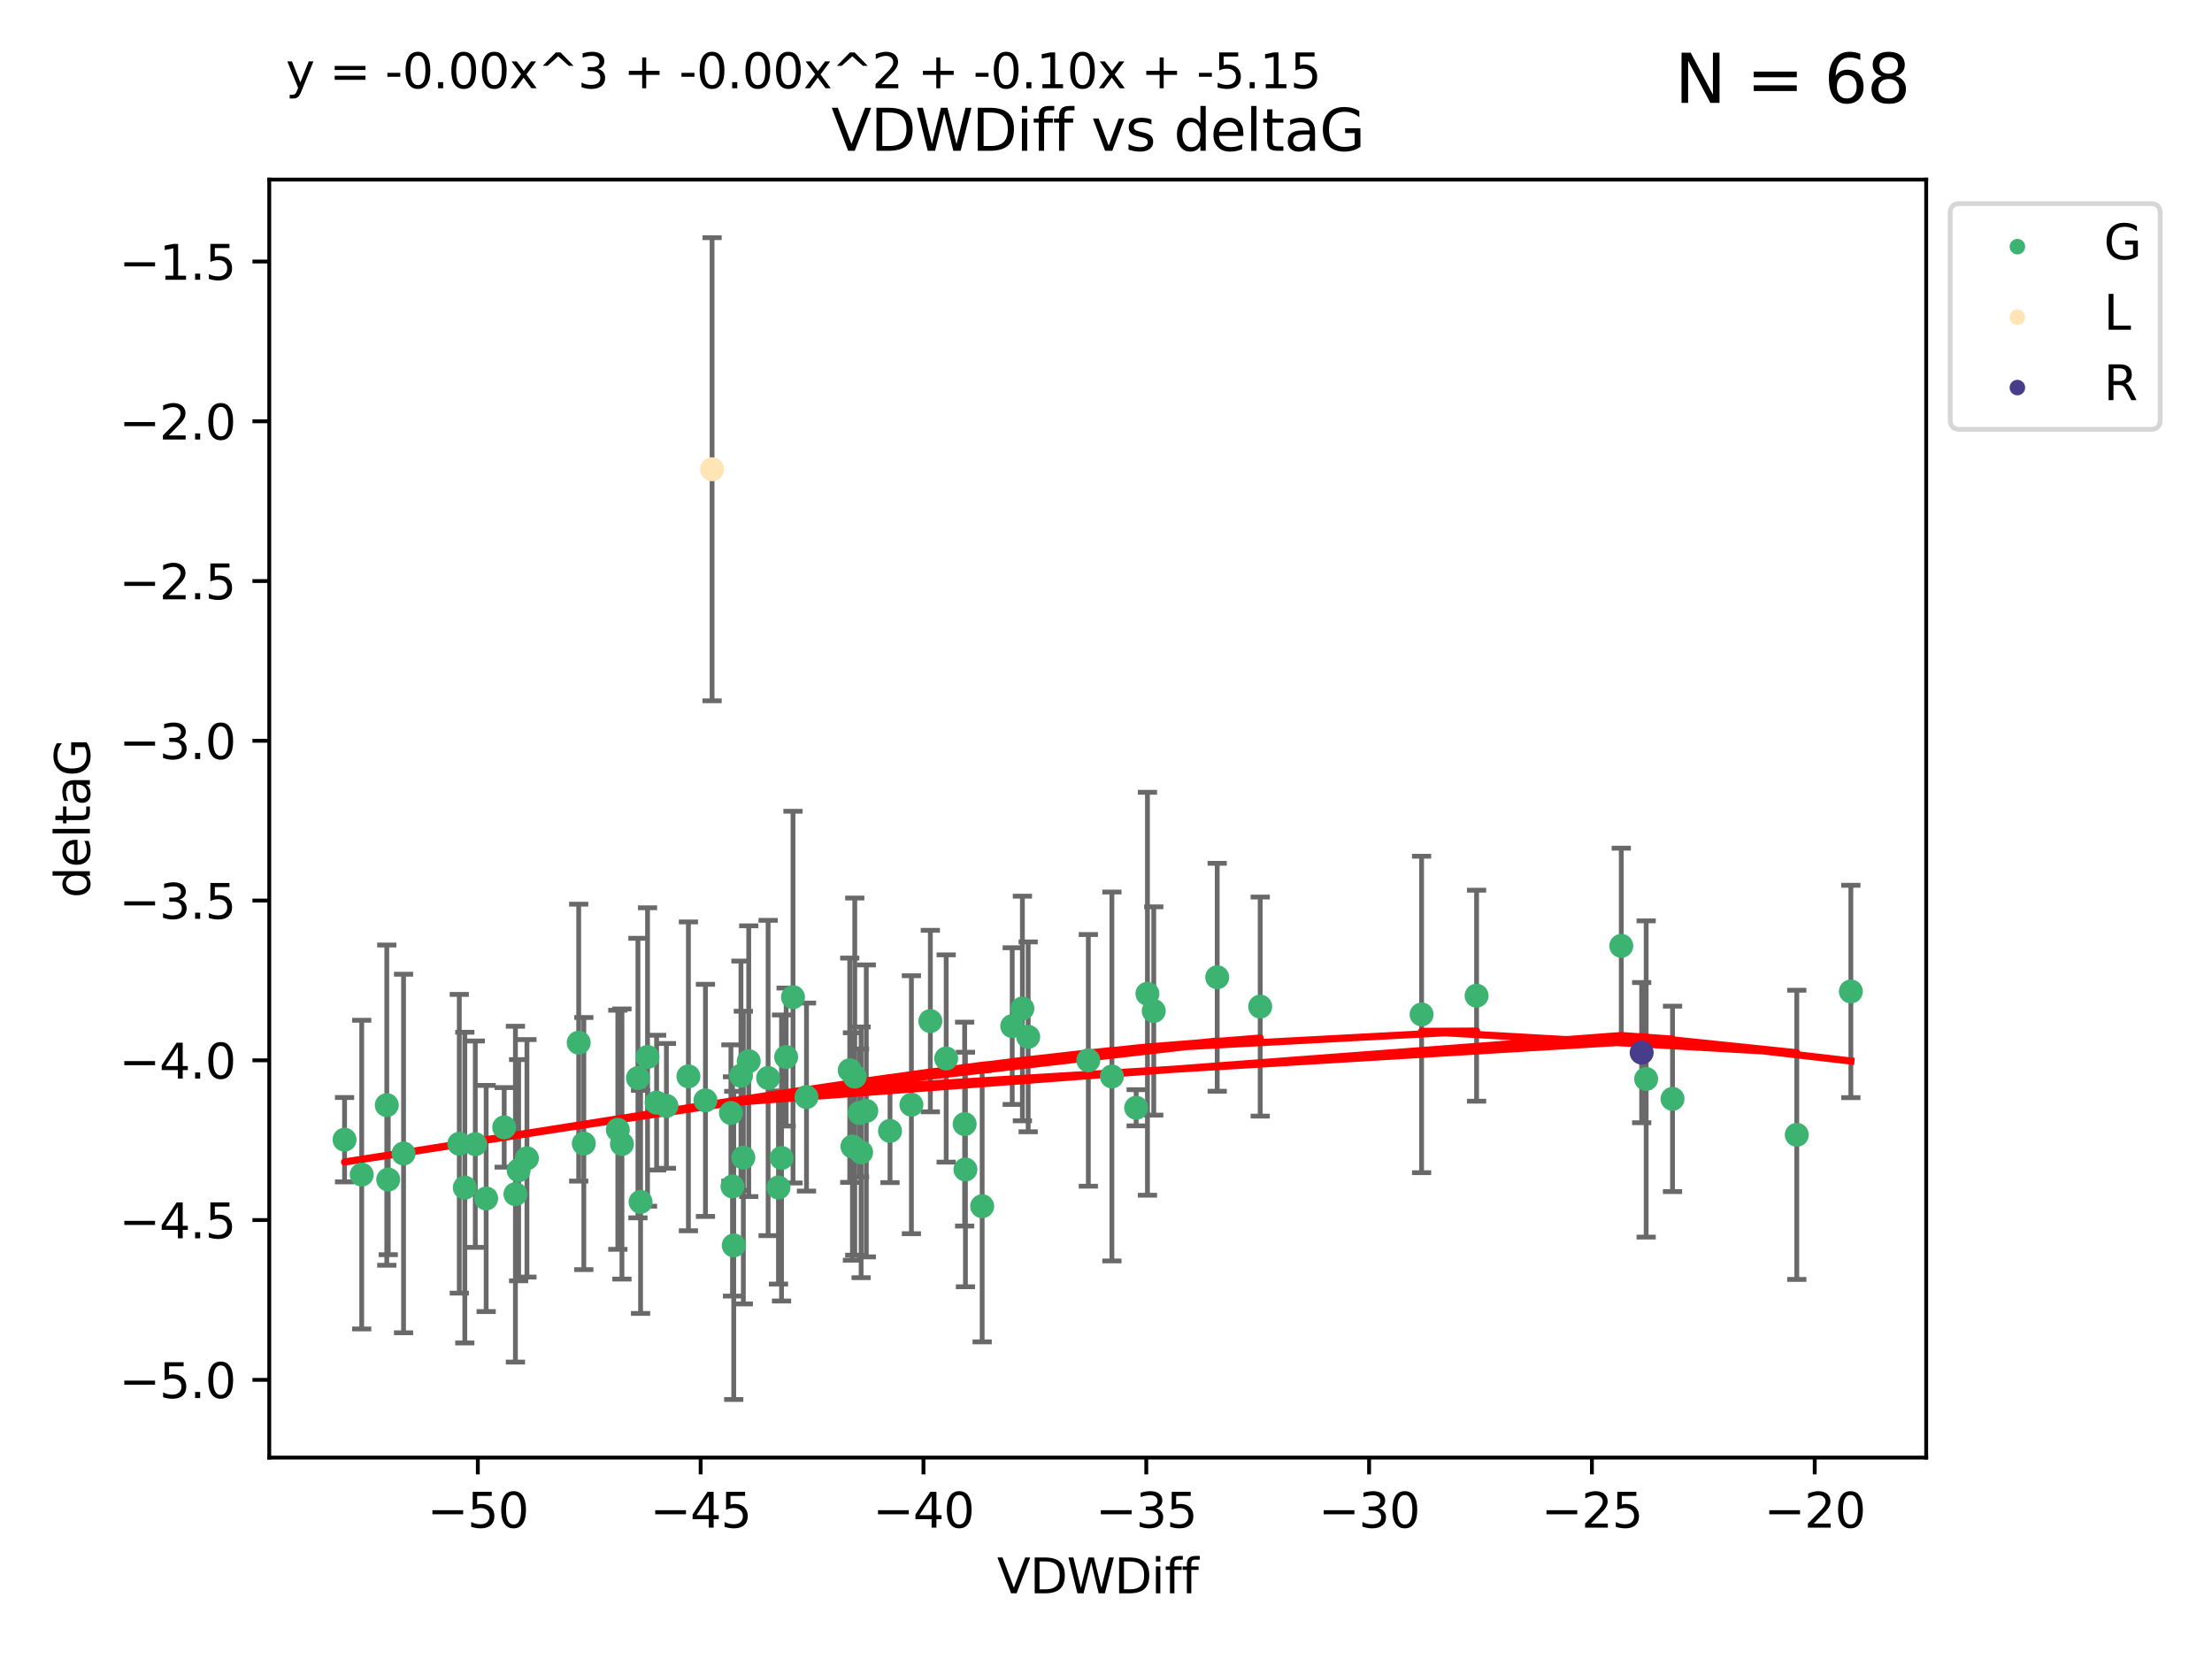 <?xml version="1.0" encoding="utf-8" standalone="no"?>
<!DOCTYPE svg PUBLIC "-//W3C//DTD SVG 1.1//EN"
  "http://www.w3.org/Graphics/SVG/1.1/DTD/svg11.dtd">
<svg xmlns:xlink="http://www.w3.org/1999/xlink" width="460.8pt" height="345.6pt" viewBox="0 0 460.8 345.6" xmlns="http://www.w3.org/2000/svg" version="1.1">
 <defs>
  <style type="text/css">*{stroke-linejoin: round; stroke-linecap: butt}</style>
 </defs>
 <g id="figure_1">
  <g id="patch_1">
   <path d="M 0 345.6 
L 460.8 345.6 
L 460.8 0 
L 0 0 
z
" style="fill: #ffffff"/>
  </g>
  <g id="axes_1">
   <g id="patch_2">
    <path d="M 56.09 303.64 
L 401.26 303.64 
L 401.26 37.411 
L 56.09 37.411 
z
" style="fill: #ffffff"/>
   </g>
   <g id="PathCollection_1">
    <defs>
     <path id="mf635f96136" d="M 0 1.118 
C 0.297 1.118 0.581 1 0.791 0.791 
C 1 0.581 1.118 0.297 1.118 0 
C 1.118 -0.297 1 -0.581 0.791 -0.791 
C 0.581 -1 0.297 -1.118 0 -1.118 
C -0.297 -1.118 -0.581 -1 -0.791 -0.791 
C -1 -0.581 -1.118 -0.297 -1.118 0 
C -1.118 0.297 -1 0.581 -0.791 0.791 
C -0.581 1 -0.297 1.118 0 1.118 
z
" style="stroke: #3cb371"/>
    </defs>
    <g clip-path="url(#pd58aa9e37b)">
     <use xlink:href="#mf635f96136" x="152.262" y="231.854" style="fill: #3cb371; stroke: #3cb371"/>
     <use xlink:href="#mf635f96136" x="96.828" y="247.398" style="fill: #3cb371; stroke: #3cb371"/>
     <use xlink:href="#mf635f96136" x="109.772" y="241.299" style="fill: #3cb371; stroke: #3cb371"/>
     <use xlink:href="#mf635f96136" x="120.554" y="217.201" style="fill: #3cb371; stroke: #3cb371"/>
     <use xlink:href="#mf635f96136" x="155.976" y="221.068" style="fill: #3cb371; stroke: #3cb371"/>
     <use xlink:href="#mf635f96136" x="75.352" y="244.691" style="fill: #3cb371; stroke: #3cb371"/>
     <use xlink:href="#mf635f96136" x="146.957" y="229.226" style="fill: #3cb371; stroke: #3cb371"/>
     <use xlink:href="#mf635f96136" x="84.067" y="240.296" style="fill: #3cb371; stroke: #3cb371"/>
     <use xlink:href="#mf635f96136" x="71.78" y="237.417" style="fill: #3cb371; stroke: #3cb371"/>
     <use xlink:href="#mf635f96136" x="179.047" y="231.854" style="fill: #3cb371; stroke: #3cb371"/>
     <use xlink:href="#mf635f96136" x="201.119" y="243.63" style="fill: #3cb371; stroke: #3cb371"/>
     <use xlink:href="#mf635f96136" x="179.386" y="240.048" style="fill: #3cb371; stroke: #3cb371"/>
     <use xlink:href="#mf635f96136" x="80.873" y="245.72" style="fill: #3cb371; stroke: #3cb371"/>
     <use xlink:href="#mf635f96136" x="154.354" y="224.088" style="fill: #3cb371; stroke: #3cb371"/>
     <use xlink:href="#mf635f96136" x="152.594" y="247.159" style="fill: #3cb371; stroke: #3cb371"/>
     <use xlink:href="#mf635f96136" x="121.62" y="238.219" style="fill: #3cb371; stroke: #3cb371"/>
     <use xlink:href="#mf635f96136" x="101.274" y="249.668" style="fill: #3cb371; stroke: #3cb371"/>
     <use xlink:href="#mf635f96136" x="165.197" y="207.722" style="fill: #3cb371; stroke: #3cb371"/>
     <use xlink:href="#mf635f96136" x="193.806" y="212.708" style="fill: #3cb371; stroke: #3cb371"/>
     <use xlink:href="#mf635f96136" x="177.016" y="222.947" style="fill: #3cb371; stroke: #3cb371"/>
     <use xlink:href="#mf635f96136" x="178.065" y="224.278" style="fill: #3cb371; stroke: #3cb371"/>
     <use xlink:href="#mf635f96136" x="134.892" y="220.186" style="fill: #3cb371; stroke: #3cb371"/>
     <use xlink:href="#mf635f96136" x="128.705" y="235.353" style="fill: #3cb371; stroke: #3cb371"/>
     <use xlink:href="#mf635f96136" x="136.782" y="229.697" style="fill: #3cb371; stroke: #3cb371"/>
     <use xlink:href="#mf635f96136" x="95.68" y="238.267" style="fill: #3cb371; stroke: #3cb371"/>
     <use xlink:href="#mf635f96136" x="168.006" y="228.541" style="fill: #3cb371; stroke: #3cb371"/>
     <use xlink:href="#mf635f96136" x="80.573" y="230.219" style="fill: #3cb371; stroke: #3cb371"/>
     <use xlink:href="#mf635f96136" x="180.466" y="231.418" style="fill: #3cb371; stroke: #3cb371"/>
     <use xlink:href="#mf635f96136" x="200.956" y="234.168" style="fill: #3cb371; stroke: #3cb371"/>
     <use xlink:href="#mf635f96136" x="108.041" y="243.777" style="fill: #3cb371; stroke: #3cb371"/>
     <use xlink:href="#mf635f96136" x="107.373" y="248.764" style="fill: #3cb371; stroke: #3cb371"/>
     <use xlink:href="#mf635f96136" x="99.014" y="238.354" style="fill: #3cb371; stroke: #3cb371"/>
     <use xlink:href="#mf635f96136" x="129.562" y="238.318" style="fill: #3cb371; stroke: #3cb371"/>
     <use xlink:href="#mf635f96136" x="162.807" y="241.229" style="fill: #3cb371; stroke: #3cb371"/>
     <use xlink:href="#mf635f96136" x="160.012" y="224.566" style="fill: #3cb371; stroke: #3cb371"/>
     <use xlink:href="#mf635f96136" x="185.406" y="235.592" style="fill: #3cb371; stroke: #3cb371"/>
     <use xlink:href="#mf635f96136" x="138.828" y="230.376" style="fill: #3cb371; stroke: #3cb371"/>
     <use xlink:href="#mf635f96136" x="154.853" y="241.146" style="fill: #3cb371; stroke: #3cb371"/>
     <use xlink:href="#mf635f96136" x="177.581" y="238.835" style="fill: #3cb371; stroke: #3cb371"/>
     <use xlink:href="#mf635f96136" x="152.851" y="259.441" style="fill: #3cb371; stroke: #3cb371"/>
     <use xlink:href="#mf635f96136" x="143.41" y="224.223" style="fill: #3cb371; stroke: #3cb371"/>
     <use xlink:href="#mf635f96136" x="105.036" y="234.853" style="fill: #3cb371; stroke: #3cb371"/>
     <use xlink:href="#mf635f96136" x="132.898" y="224.581" style="fill: #3cb371; stroke: #3cb371"/>
     <use xlink:href="#mf635f96136" x="133.443" y="250.375" style="fill: #3cb371; stroke: #3cb371"/>
     <use xlink:href="#mf635f96136" x="162.171" y="247.379" style="fill: #3cb371; stroke: #3cb371"/>
     <use xlink:href="#mf635f96136" x="240.347" y="210.605" style="fill: #3cb371; stroke: #3cb371"/>
     <use xlink:href="#mf635f96136" x="236.685" y="230.768" style="fill: #3cb371; stroke: #3cb371"/>
     <use xlink:href="#mf635f96136" x="214.187" y="215.994" style="fill: #3cb371; stroke: #3cb371"/>
     <use xlink:href="#mf635f96136" x="189.862" y="230.132" style="fill: #3cb371; stroke: #3cb371"/>
     <use xlink:href="#mf635f96136" x="204.602" y="251.279" style="fill: #3cb371; stroke: #3cb371"/>
     <use xlink:href="#mf635f96136" x="253.568" y="203.581" style="fill: #3cb371; stroke: #3cb371"/>
     <use xlink:href="#mf635f96136" x="210.866" y="213.755" style="fill: #3cb371; stroke: #3cb371"/>
     <use xlink:href="#mf635f96136" x="226.719" y="220.892" style="fill: #3cb371; stroke: #3cb371"/>
     <use xlink:href="#mf635f96136" x="197.107" y="220.502" style="fill: #3cb371; stroke: #3cb371"/>
     <use xlink:href="#mf635f96136" x="337.742" y="197.043" style="fill: #3cb371; stroke: #3cb371"/>
     <use xlink:href="#mf635f96136" x="348.418" y="228.916" style="fill: #3cb371; stroke: #3cb371"/>
     <use xlink:href="#mf635f96136" x="163.768" y="220.199" style="fill: #3cb371; stroke: #3cb371"/>
     <use xlink:href="#mf635f96136" x="262.523" y="209.692" style="fill: #3cb371; stroke: #3cb371"/>
     <use xlink:href="#mf635f96136" x="239.035" y="207.019" style="fill: #3cb371; stroke: #3cb371"/>
     <use xlink:href="#mf635f96136" x="212.982" y="210.088" style="fill: #3cb371; stroke: #3cb371"/>
     <use xlink:href="#mf635f96136" x="231.631" y="224.249" style="fill: #3cb371; stroke: #3cb371"/>
     <use xlink:href="#mf635f96136" x="307.598" y="207.42" style="fill: #3cb371; stroke: #3cb371"/>
     <use xlink:href="#mf635f96136" x="296.144" y="211.329" style="fill: #3cb371; stroke: #3cb371"/>
     <use xlink:href="#mf635f96136" x="374.304" y="236.406" style="fill: #3cb371; stroke: #3cb371"/>
     <use xlink:href="#mf635f96136" x="342.925" y="224.771" style="fill: #3cb371; stroke: #3cb371"/>
     <use xlink:href="#mf635f96136" x="385.57" y="206.536" style="fill: #3cb371; stroke: #3cb371"/>
    </g>
   </g>
   <g id="PathCollection_2">
    <defs>
     <path id="m845c20279a" d="M 0 1.118 
C 0.297 1.118 0.581 1 0.791 0.791 
C 1 0.581 1.118 0.297 1.118 0 
C 1.118 -0.297 1 -0.581 0.791 -0.791 
C 0.581 -1 0.297 -1.118 0 -1.118 
C -0.297 -1.118 -0.581 -1 -0.791 -0.791 
C -1 -0.581 -1.118 -0.297 -1.118 0 
C -1.118 0.297 -1 0.581 -0.791 0.791 
C -0.581 1 -0.297 1.118 0 1.118 
z
" style="stroke: #ffe4b5"/>
    </defs>
    <g clip-path="url(#pd58aa9e37b)">
     <use xlink:href="#m845c20279a" x="148.34" y="97.75" style="fill: #ffe4b5; stroke: #ffe4b5"/>
    </g>
   </g>
   <g id="PathCollection_3">
    <defs>
     <path id="mbd0bee75ad" d="M 0 1.118 
C 0.297 1.118 0.581 1 0.791 0.791 
C 1 0.581 1.118 0.297 1.118 0 
C 1.118 -0.297 1 -0.581 0.791 -0.791 
C 0.581 -1 0.297 -1.118 0 -1.118 
C -0.297 -1.118 -0.581 -1 -0.791 -0.791 
C -1 -0.581 -1.118 -0.297 -1.118 0 
C -1.118 0.297 -1 0.581 -0.791 0.791 
C -0.581 1 -0.297 1.118 0 1.118 
z
" style="stroke: #483d8b"/>
    </defs>
    <g clip-path="url(#pd58aa9e37b)">
     <use xlink:href="#mbd0bee75ad" x="341.99" y="219.283" style="fill: #483d8b; stroke: #483d8b"/>
    </g>
   </g>
   <g id="matplotlib.axis_1">
    <g id="xtick_1">
     <g id="line2d_1">
      <defs>
       <path id="m422318bcd1" d="M 0 0 
L 0 3.5 
" style="stroke: #000000; stroke-width: 0.8"/>
      </defs>
      <g>
       <use xlink:href="#m422318bcd1" x="99.543" y="303.64" style="stroke: #000000; stroke-width: 0.8"/>
      </g>
     </g>
     <g id="text_1">
      <!-- −50 -->
      <g transform="translate(88.991 318.238)scale(0.1 -0.1)">
       <defs>
        <path id="DejaVuSans-2212" d="M 678 2272 
L 4684 2272 
L 4684 1741 
L 678 1741 
L 678 2272 
z
" transform="scale(0.016)"/>
        <path id="DejaVuSans-35" d="M 691 4666 
L 3169 4666 
L 3169 4134 
L 1269 4134 
L 1269 2991 
Q 1406 3038 1543 3061 
Q 1681 3084 1819 3084 
Q 2600 3084 3056 2656 
Q 3513 2228 3513 1497 
Q 3513 744 3044 326 
Q 2575 -91 1722 -91 
Q 1428 -91 1123 -41 
Q 819 9 494 109 
L 494 744 
Q 775 591 1075 516 
Q 1375 441 1709 441 
Q 2250 441 2565 725 
Q 2881 1009 2881 1497 
Q 2881 1984 2565 2268 
Q 2250 2553 1709 2553 
Q 1456 2553 1204 2497 
Q 953 2441 691 2322 
L 691 4666 
z
" transform="scale(0.016)"/>
        <path id="DejaVuSans-30" d="M 2034 4250 
Q 1547 4250 1301 3770 
Q 1056 3291 1056 2328 
Q 1056 1369 1301 889 
Q 1547 409 2034 409 
Q 2525 409 2770 889 
Q 3016 1369 3016 2328 
Q 3016 3291 2770 3770 
Q 2525 4250 2034 4250 
z
M 2034 4750 
Q 2819 4750 3233 4129 
Q 3647 3509 3647 2328 
Q 3647 1150 3233 529 
Q 2819 -91 2034 -91 
Q 1250 -91 836 529 
Q 422 1150 422 2328 
Q 422 3509 836 4129 
Q 1250 4750 2034 4750 
z
" transform="scale(0.016)"/>
       </defs>
       <use xlink:href="#DejaVuSans-2212"/>
       <use xlink:href="#DejaVuSans-35" x="83.789"/>
       <use xlink:href="#DejaVuSans-30" x="147.412"/>
      </g>
     </g>
    </g>
    <g id="xtick_2">
     <g id="line2d_2">
      <g>
       <use xlink:href="#m422318bcd1" x="145.959" y="303.64" style="stroke: #000000; stroke-width: 0.8"/>
      </g>
     </g>
     <g id="text_2">
      <!-- −45 -->
      <g transform="translate(135.407 318.238)scale(0.1 -0.1)">
       <defs>
        <path id="DejaVuSans-34" d="M 2419 4116 
L 825 1625 
L 2419 1625 
L 2419 4116 
z
M 2253 4666 
L 3047 4666 
L 3047 1625 
L 3713 1625 
L 3713 1100 
L 3047 1100 
L 3047 0 
L 2419 0 
L 2419 1100 
L 313 1100 
L 313 1709 
L 2253 4666 
z
" transform="scale(0.016)"/>
       </defs>
       <use xlink:href="#DejaVuSans-2212"/>
       <use xlink:href="#DejaVuSans-34" x="83.789"/>
       <use xlink:href="#DejaVuSans-35" x="147.412"/>
      </g>
     </g>
    </g>
    <g id="xtick_3">
     <g id="line2d_3">
      <g>
       <use xlink:href="#m422318bcd1" x="192.376" y="303.64" style="stroke: #000000; stroke-width: 0.8"/>
      </g>
     </g>
     <g id="text_3">
      <!-- −40 -->
      <g transform="translate(181.823 318.238)scale(0.1 -0.1)">
       <use xlink:href="#DejaVuSans-2212"/>
       <use xlink:href="#DejaVuSans-34" x="83.789"/>
       <use xlink:href="#DejaVuSans-30" x="147.412"/>
      </g>
     </g>
    </g>
    <g id="xtick_4">
     <g id="line2d_4">
      <g>
       <use xlink:href="#m422318bcd1" x="238.792" y="303.64" style="stroke: #000000; stroke-width: 0.8"/>
      </g>
     </g>
     <g id="text_4">
      <!-- −35 -->
      <g transform="translate(228.24 318.238)scale(0.1 -0.1)">
       <defs>
        <path id="DejaVuSans-33" d="M 2597 2516 
Q 3050 2419 3304 2112 
Q 3559 1806 3559 1356 
Q 3559 666 3084 287 
Q 2609 -91 1734 -91 
Q 1441 -91 1130 -33 
Q 819 25 488 141 
L 488 750 
Q 750 597 1062 519 
Q 1375 441 1716 441 
Q 2309 441 2620 675 
Q 2931 909 2931 1356 
Q 2931 1769 2642 2001 
Q 2353 2234 1838 2234 
L 1294 2234 
L 1294 2753 
L 1863 2753 
Q 2328 2753 2575 2939 
Q 2822 3125 2822 3475 
Q 2822 3834 2567 4026 
Q 2313 4219 1838 4219 
Q 1578 4219 1281 4162 
Q 984 4106 628 3988 
L 628 4550 
Q 988 4650 1302 4700 
Q 1616 4750 1894 4750 
Q 2613 4750 3031 4423 
Q 3450 4097 3450 3541 
Q 3450 3153 3228 2886 
Q 3006 2619 2597 2516 
z
" transform="scale(0.016)"/>
       </defs>
       <use xlink:href="#DejaVuSans-2212"/>
       <use xlink:href="#DejaVuSans-33" x="83.789"/>
       <use xlink:href="#DejaVuSans-35" x="147.412"/>
      </g>
     </g>
    </g>
    <g id="xtick_5">
     <g id="line2d_5">
      <g>
       <use xlink:href="#m422318bcd1" x="285.208" y="303.64" style="stroke: #000000; stroke-width: 0.8"/>
      </g>
     </g>
     <g id="text_5">
      <!-- −30 -->
      <g transform="translate(274.656 318.238)scale(0.1 -0.1)">
       <use xlink:href="#DejaVuSans-2212"/>
       <use xlink:href="#DejaVuSans-33" x="83.789"/>
       <use xlink:href="#DejaVuSans-30" x="147.412"/>
      </g>
     </g>
    </g>
    <g id="xtick_6">
     <g id="line2d_6">
      <g>
       <use xlink:href="#m422318bcd1" x="331.625" y="303.64" style="stroke: #000000; stroke-width: 0.8"/>
      </g>
     </g>
     <g id="text_6">
      <!-- −25 -->
      <g transform="translate(321.072 318.238)scale(0.1 -0.1)">
       <defs>
        <path id="DejaVuSans-32" d="M 1228 531 
L 3431 531 
L 3431 0 
L 469 0 
L 469 531 
Q 828 903 1448 1529 
Q 2069 2156 2228 2338 
Q 2531 2678 2651 2914 
Q 2772 3150 2772 3378 
Q 2772 3750 2511 3984 
Q 2250 4219 1831 4219 
Q 1534 4219 1204 4116 
Q 875 4013 500 3803 
L 500 4441 
Q 881 4594 1212 4672 
Q 1544 4750 1819 4750 
Q 2544 4750 2975 4387 
Q 3406 4025 3406 3419 
Q 3406 3131 3298 2873 
Q 3191 2616 2906 2266 
Q 2828 2175 2409 1742 
Q 1991 1309 1228 531 
z
" transform="scale(0.016)"/>
       </defs>
       <use xlink:href="#DejaVuSans-2212"/>
       <use xlink:href="#DejaVuSans-32" x="83.789"/>
       <use xlink:href="#DejaVuSans-35" x="147.412"/>
      </g>
     </g>
    </g>
    <g id="xtick_7">
     <g id="line2d_7">
      <g>
       <use xlink:href="#m422318bcd1" x="378.041" y="303.64" style="stroke: #000000; stroke-width: 0.8"/>
      </g>
     </g>
     <g id="text_7">
      <!-- −20 -->
      <g transform="translate(367.488 318.238)scale(0.1 -0.1)">
       <use xlink:href="#DejaVuSans-2212"/>
       <use xlink:href="#DejaVuSans-32" x="83.789"/>
       <use xlink:href="#DejaVuSans-30" x="147.412"/>
      </g>
     </g>
    </g>
    <g id="text_8">
     <!-- VDWDiff -->
     <g transform="translate(207.702 331.917)scale(0.1 -0.1)">
      <defs>
       <path id="DejaVuSans-56" d="M 1831 0 
L 50 4666 
L 709 4666 
L 2188 738 
L 3669 4666 
L 4325 4666 
L 2547 0 
L 1831 0 
z
" transform="scale(0.016)"/>
       <path id="DejaVuSans-44" d="M 1259 4147 
L 1259 519 
L 2022 519 
Q 2988 519 3436 956 
Q 3884 1394 3884 2338 
Q 3884 3275 3436 3711 
Q 2988 4147 2022 4147 
L 1259 4147 
z
M 628 4666 
L 1925 4666 
Q 3281 4666 3915 4102 
Q 4550 3538 4550 2338 
Q 4550 1131 3912 565 
Q 3275 0 1925 0 
L 628 0 
L 628 4666 
z
" transform="scale(0.016)"/>
       <path id="DejaVuSans-57" d="M 213 4666 
L 850 4666 
L 1831 722 
L 2809 4666 
L 3519 4666 
L 4500 722 
L 5478 4666 
L 6119 4666 
L 4947 0 
L 4153 0 
L 3169 4050 
L 2175 0 
L 1381 0 
L 213 4666 
z
" transform="scale(0.016)"/>
       <path id="DejaVuSans-69" d="M 603 3500 
L 1178 3500 
L 1178 0 
L 603 0 
L 603 3500 
z
M 603 4863 
L 1178 4863 
L 1178 4134 
L 603 4134 
L 603 4863 
z
" transform="scale(0.016)"/>
       <path id="DejaVuSans-66" d="M 2375 4863 
L 2375 4384 
L 1825 4384 
Q 1516 4384 1395 4259 
Q 1275 4134 1275 3809 
L 1275 3500 
L 2222 3500 
L 2222 3053 
L 1275 3053 
L 1275 0 
L 697 0 
L 697 3053 
L 147 3053 
L 147 3500 
L 697 3500 
L 697 3744 
Q 697 4328 969 4595 
Q 1241 4863 1831 4863 
L 2375 4863 
z
" transform="scale(0.016)"/>
      </defs>
      <use xlink:href="#DejaVuSans-56"/>
      <use xlink:href="#DejaVuSans-44" x="68.408"/>
      <use xlink:href="#DejaVuSans-57" x="145.41"/>
      <use xlink:href="#DejaVuSans-44" x="244.287"/>
      <use xlink:href="#DejaVuSans-69" x="321.289"/>
      <use xlink:href="#DejaVuSans-66" x="349.072"/>
      <use xlink:href="#DejaVuSans-66" x="384.277"/>
     </g>
    </g>
   </g>
   <g id="matplotlib.axis_2">
    <g id="ytick_1">
     <g id="line2d_8">
      <defs>
       <path id="m96b1e06bd8" d="M 0 0 
L -3.5 0 
" style="stroke: #000000; stroke-width: 0.8"/>
      </defs>
      <g>
       <use xlink:href="#m96b1e06bd8" x="56.09" y="287.442" style="stroke: #000000; stroke-width: 0.8"/>
      </g>
     </g>
     <g id="text_9">
      <!-- −5.0 -->
      <g transform="translate(24.807 291.241)scale(0.1 -0.1)">
       <defs>
        <path id="DejaVuSans-2e" d="M 684 794 
L 1344 794 
L 1344 0 
L 684 0 
L 684 794 
z
" transform="scale(0.016)"/>
       </defs>
       <use xlink:href="#DejaVuSans-2212"/>
       <use xlink:href="#DejaVuSans-35" x="83.789"/>
       <use xlink:href="#DejaVuSans-2e" x="147.412"/>
       <use xlink:href="#DejaVuSans-30" x="179.199"/>
      </g>
     </g>
    </g>
    <g id="ytick_2">
     <g id="line2d_9">
      <g>
       <use xlink:href="#m96b1e06bd8" x="56.09" y="254.162" style="stroke: #000000; stroke-width: 0.8"/>
      </g>
     </g>
     <g id="text_10">
      <!-- −4.5 -->
      <g transform="translate(24.807 257.961)scale(0.1 -0.1)">
       <use xlink:href="#DejaVuSans-2212"/>
       <use xlink:href="#DejaVuSans-34" x="83.789"/>
       <use xlink:href="#DejaVuSans-2e" x="147.412"/>
       <use xlink:href="#DejaVuSans-35" x="179.199"/>
      </g>
     </g>
    </g>
    <g id="ytick_3">
     <g id="line2d_10">
      <g>
       <use xlink:href="#m96b1e06bd8" x="56.09" y="220.882" style="stroke: #000000; stroke-width: 0.8"/>
      </g>
     </g>
     <g id="text_11">
      <!-- −4.0 -->
      <g transform="translate(24.807 224.681)scale(0.1 -0.1)">
       <use xlink:href="#DejaVuSans-2212"/>
       <use xlink:href="#DejaVuSans-34" x="83.789"/>
       <use xlink:href="#DejaVuSans-2e" x="147.412"/>
       <use xlink:href="#DejaVuSans-30" x="179.199"/>
      </g>
     </g>
    </g>
    <g id="ytick_4">
     <g id="line2d_11">
      <g>
       <use xlink:href="#m96b1e06bd8" x="56.09" y="187.601" style="stroke: #000000; stroke-width: 0.8"/>
      </g>
     </g>
     <g id="text_12">
      <!-- −3.5 -->
      <g transform="translate(24.807 191.401)scale(0.1 -0.1)">
       <use xlink:href="#DejaVuSans-2212"/>
       <use xlink:href="#DejaVuSans-33" x="83.789"/>
       <use xlink:href="#DejaVuSans-2e" x="147.412"/>
       <use xlink:href="#DejaVuSans-35" x="179.199"/>
      </g>
     </g>
    </g>
    <g id="ytick_5">
     <g id="line2d_12">
      <g>
       <use xlink:href="#m96b1e06bd8" x="56.09" y="154.321" style="stroke: #000000; stroke-width: 0.8"/>
      </g>
     </g>
     <g id="text_13">
      <!-- −3.0 -->
      <g transform="translate(24.807 158.12)scale(0.1 -0.1)">
       <use xlink:href="#DejaVuSans-2212"/>
       <use xlink:href="#DejaVuSans-33" x="83.789"/>
       <use xlink:href="#DejaVuSans-2e" x="147.412"/>
       <use xlink:href="#DejaVuSans-30" x="179.199"/>
      </g>
     </g>
    </g>
    <g id="ytick_6">
     <g id="line2d_13">
      <g>
       <use xlink:href="#m96b1e06bd8" x="56.09" y="121.041" style="stroke: #000000; stroke-width: 0.8"/>
      </g>
     </g>
     <g id="text_14">
      <!-- −2.5 -->
      <g transform="translate(24.807 124.84)scale(0.1 -0.1)">
       <use xlink:href="#DejaVuSans-2212"/>
       <use xlink:href="#DejaVuSans-32" x="83.789"/>
       <use xlink:href="#DejaVuSans-2e" x="147.412"/>
       <use xlink:href="#DejaVuSans-35" x="179.199"/>
      </g>
     </g>
    </g>
    <g id="ytick_7">
     <g id="line2d_14">
      <g>
       <use xlink:href="#m96b1e06bd8" x="56.09" y="87.761" style="stroke: #000000; stroke-width: 0.8"/>
      </g>
     </g>
     <g id="text_15">
      <!-- −2.0 -->
      <g transform="translate(24.807 91.56)scale(0.1 -0.1)">
       <use xlink:href="#DejaVuSans-2212"/>
       <use xlink:href="#DejaVuSans-32" x="83.789"/>
       <use xlink:href="#DejaVuSans-2e" x="147.412"/>
       <use xlink:href="#DejaVuSans-30" x="179.199"/>
      </g>
     </g>
    </g>
    <g id="ytick_8">
     <g id="line2d_15">
      <g>
       <use xlink:href="#m96b1e06bd8" x="56.09" y="54.481" style="stroke: #000000; stroke-width: 0.8"/>
      </g>
     </g>
     <g id="text_16">
      <!-- −1.5 -->
      <g transform="translate(24.807 58.28)scale(0.1 -0.1)">
       <defs>
        <path id="DejaVuSans-31" d="M 794 531 
L 1825 531 
L 1825 4091 
L 703 3866 
L 703 4441 
L 1819 4666 
L 2450 4666 
L 2450 531 
L 3481 531 
L 3481 0 
L 794 0 
L 794 531 
z
" transform="scale(0.016)"/>
       </defs>
       <use xlink:href="#DejaVuSans-2212"/>
       <use xlink:href="#DejaVuSans-31" x="83.789"/>
       <use xlink:href="#DejaVuSans-2e" x="147.412"/>
       <use xlink:href="#DejaVuSans-35" x="179.199"/>
      </g>
     </g>
    </g>
    <g id="text_17">
     <!-- deltaG -->
     <g transform="translate(18.727 187.064)rotate(-90)scale(0.1 -0.1)">
      <defs>
       <path id="DejaVuSans-64" d="M 2906 2969 
L 2906 4863 
L 3481 4863 
L 3481 0 
L 2906 0 
L 2906 525 
Q 2725 213 2448 61 
Q 2172 -91 1784 -91 
Q 1150 -91 751 415 
Q 353 922 353 1747 
Q 353 2572 751 3078 
Q 1150 3584 1784 3584 
Q 2172 3584 2448 3432 
Q 2725 3281 2906 2969 
z
M 947 1747 
Q 947 1113 1208 752 
Q 1469 391 1925 391 
Q 2381 391 2643 752 
Q 2906 1113 2906 1747 
Q 2906 2381 2643 2742 
Q 2381 3103 1925 3103 
Q 1469 3103 1208 2742 
Q 947 2381 947 1747 
z
" transform="scale(0.016)"/>
       <path id="DejaVuSans-65" d="M 3597 1894 
L 3597 1613 
L 953 1613 
Q 991 1019 1311 708 
Q 1631 397 2203 397 
Q 2534 397 2845 478 
Q 3156 559 3463 722 
L 3463 178 
Q 3153 47 2828 -22 
Q 2503 -91 2169 -91 
Q 1331 -91 842 396 
Q 353 884 353 1716 
Q 353 2575 817 3079 
Q 1281 3584 2069 3584 
Q 2775 3584 3186 3129 
Q 3597 2675 3597 1894 
z
M 3022 2063 
Q 3016 2534 2758 2815 
Q 2500 3097 2075 3097 
Q 1594 3097 1305 2825 
Q 1016 2553 972 2059 
L 3022 2063 
z
" transform="scale(0.016)"/>
       <path id="DejaVuSans-6c" d="M 603 4863 
L 1178 4863 
L 1178 0 
L 603 0 
L 603 4863 
z
" transform="scale(0.016)"/>
       <path id="DejaVuSans-74" d="M 1172 4494 
L 1172 3500 
L 2356 3500 
L 2356 3053 
L 1172 3053 
L 1172 1153 
Q 1172 725 1289 603 
Q 1406 481 1766 481 
L 2356 481 
L 2356 0 
L 1766 0 
Q 1100 0 847 248 
Q 594 497 594 1153 
L 594 3053 
L 172 3053 
L 172 3500 
L 594 3500 
L 594 4494 
L 1172 4494 
z
" transform="scale(0.016)"/>
       <path id="DejaVuSans-61" d="M 2194 1759 
Q 1497 1759 1228 1600 
Q 959 1441 959 1056 
Q 959 750 1161 570 
Q 1363 391 1709 391 
Q 2188 391 2477 730 
Q 2766 1069 2766 1631 
L 2766 1759 
L 2194 1759 
z
M 3341 1997 
L 3341 0 
L 2766 0 
L 2766 531 
Q 2569 213 2275 61 
Q 1981 -91 1556 -91 
Q 1019 -91 701 211 
Q 384 513 384 1019 
Q 384 1609 779 1909 
Q 1175 2209 1959 2209 
L 2766 2209 
L 2766 2266 
Q 2766 2663 2505 2880 
Q 2244 3097 1772 3097 
Q 1472 3097 1187 3025 
Q 903 2953 641 2809 
L 641 3341 
Q 956 3463 1253 3523 
Q 1550 3584 1831 3584 
Q 2591 3584 2966 3190 
Q 3341 2797 3341 1997 
z
" transform="scale(0.016)"/>
       <path id="DejaVuSans-47" d="M 3809 666 
L 3809 1919 
L 2778 1919 
L 2778 2438 
L 4434 2438 
L 4434 434 
Q 4069 175 3628 42 
Q 3188 -91 2688 -91 
Q 1594 -91 976 548 
Q 359 1188 359 2328 
Q 359 3472 976 4111 
Q 1594 4750 2688 4750 
Q 3144 4750 3555 4637 
Q 3966 4525 4313 4306 
L 4313 3634 
Q 3963 3931 3569 4081 
Q 3175 4231 2741 4231 
Q 1884 4231 1454 3753 
Q 1025 3275 1025 2328 
Q 1025 1384 1454 906 
Q 1884 428 2741 428 
Q 3075 428 3337 486 
Q 3600 544 3809 666 
z
" transform="scale(0.016)"/>
      </defs>
      <use xlink:href="#DejaVuSans-64"/>
      <use xlink:href="#DejaVuSans-65" x="63.477"/>
      <use xlink:href="#DejaVuSans-6c" x="125"/>
      <use xlink:href="#DejaVuSans-74" x="152.783"/>
      <use xlink:href="#DejaVuSans-61" x="191.992"/>
      <use xlink:href="#DejaVuSans-47" x="253.271"/>
     </g>
    </g>
   </g>
   <g id="LineCollection_1">
    <path d="M 152.262 246.045 
L 152.262 217.662 
" clip-path="url(#pd58aa9e37b)" style="fill: none; stroke: #696969"/>
    <path d="M 96.828 279.761 
L 96.828 215.035 
" clip-path="url(#pd58aa9e37b)" style="fill: none; stroke: #696969"/>
    <path d="M 109.772 266.036 
L 109.772 216.562 
" clip-path="url(#pd58aa9e37b)" style="fill: none; stroke: #696969"/>
    <path d="M 120.554 246.041 
L 120.554 188.361 
" clip-path="url(#pd58aa9e37b)" style="fill: none; stroke: #696969"/>
    <path d="M 155.976 249.271 
L 155.976 192.864 
" clip-path="url(#pd58aa9e37b)" style="fill: none; stroke: #696969"/>
    <path d="M 75.352 276.843 
L 75.352 212.539 
" clip-path="url(#pd58aa9e37b)" style="fill: none; stroke: #696969"/>
    <path d="M 146.957 253.402 
L 146.957 205.051 
" clip-path="url(#pd58aa9e37b)" style="fill: none; stroke: #696969"/>
    <path d="M 84.067 277.644 
L 84.067 202.948 
" clip-path="url(#pd58aa9e37b)" style="fill: none; stroke: #696969"/>
    <path d="M 71.78 246.202 
L 71.78 228.632 
" clip-path="url(#pd58aa9e37b)" style="fill: none; stroke: #696969"/>
    <path d="M 179.047 245.17 
L 179.047 218.537 
" clip-path="url(#pd58aa9e37b)" style="fill: none; stroke: #696969"/>
    <path d="M 201.119 268.058 
L 201.119 219.201 
" clip-path="url(#pd58aa9e37b)" style="fill: none; stroke: #696969"/>
    <path d="M 179.386 266.16 
L 179.386 213.937 
" clip-path="url(#pd58aa9e37b)" style="fill: none; stroke: #696969"/>
    <path d="M 80.873 261.376 
L 80.873 230.064 
" clip-path="url(#pd58aa9e37b)" style="fill: none; stroke: #696969"/>
    <path d="M 154.354 247.969 
L 154.354 200.207 
" clip-path="url(#pd58aa9e37b)" style="fill: none; stroke: #696969"/>
    <path d="M 152.594 270 
L 152.594 224.318 
" clip-path="url(#pd58aa9e37b)" style="fill: none; stroke: #696969"/>
    <path d="M 121.62 264.479 
L 121.62 211.96 
" clip-path="url(#pd58aa9e37b)" style="fill: none; stroke: #696969"/>
    <path d="M 101.274 273.223 
L 101.274 226.113 
" clip-path="url(#pd58aa9e37b)" style="fill: none; stroke: #696969"/>
    <path d="M 165.197 246.436 
L 165.197 169.007 
" clip-path="url(#pd58aa9e37b)" style="fill: none; stroke: #696969"/>
    <path d="M 193.806 231.613 
L 193.806 193.803 
" clip-path="url(#pd58aa9e37b)" style="fill: none; stroke: #696969"/>
    <path d="M 177.016 246.312 
L 177.016 199.581 
" clip-path="url(#pd58aa9e37b)" style="fill: none; stroke: #696969"/>
    <path d="M 178.065 261.476 
L 178.065 187.08 
" clip-path="url(#pd58aa9e37b)" style="fill: none; stroke: #696969"/>
    <path d="M 134.892 251.27 
L 134.892 189.102 
" clip-path="url(#pd58aa9e37b)" style="fill: none; stroke: #696969"/>
    <path d="M 128.705 260.251 
L 128.705 210.454 
" clip-path="url(#pd58aa9e37b)" style="fill: none; stroke: #696969"/>
    <path d="M 136.782 243.732 
L 136.782 215.662 
" clip-path="url(#pd58aa9e37b)" style="fill: none; stroke: #696969"/>
    <path d="M 95.68 269.381 
L 95.68 207.153 
" clip-path="url(#pd58aa9e37b)" style="fill: none; stroke: #696969"/>
    <path d="M 168.006 248.127 
L 168.006 208.955 
" clip-path="url(#pd58aa9e37b)" style="fill: none; stroke: #696969"/>
    <path d="M 80.573 263.57 
L 80.573 196.867 
" clip-path="url(#pd58aa9e37b)" style="fill: none; stroke: #696969"/>
    <path d="M 180.466 261.831 
L 180.466 201.006 
" clip-path="url(#pd58aa9e37b)" style="fill: none; stroke: #696969"/>
    <path d="M 200.956 255.405 
L 200.956 212.932 
" clip-path="url(#pd58aa9e37b)" style="fill: none; stroke: #696969"/>
    <path d="M 108.041 266.818 
L 108.041 220.735 
" clip-path="url(#pd58aa9e37b)" style="fill: none; stroke: #696969"/>
    <path d="M 107.373 283.742 
L 107.373 213.787 
" clip-path="url(#pd58aa9e37b)" style="fill: none; stroke: #696969"/>
    <path d="M 99.014 259.849 
L 99.014 216.859 
" clip-path="url(#pd58aa9e37b)" style="fill: none; stroke: #696969"/>
    <path d="M 129.562 266.459 
L 129.562 210.178 
" clip-path="url(#pd58aa9e37b)" style="fill: none; stroke: #696969"/>
    <path d="M 162.807 271.024 
L 162.807 211.435 
" clip-path="url(#pd58aa9e37b)" style="fill: none; stroke: #696969"/>
    <path d="M 160.012 257.411 
L 160.012 191.722 
" clip-path="url(#pd58aa9e37b)" style="fill: none; stroke: #696969"/>
    <path d="M 185.406 246.355 
L 185.406 224.83 
" clip-path="url(#pd58aa9e37b)" style="fill: none; stroke: #696969"/>
    <path d="M 138.828 243.369 
L 138.828 217.383 
" clip-path="url(#pd58aa9e37b)" style="fill: none; stroke: #696969"/>
    <path d="M 154.853 271.633 
L 154.853 210.658 
" clip-path="url(#pd58aa9e37b)" style="fill: none; stroke: #696969"/>
    <path d="M 177.581 262.527 
L 177.581 215.143 
" clip-path="url(#pd58aa9e37b)" style="fill: none; stroke: #696969"/>
    <path d="M 152.851 291.539 
L 152.851 227.344 
" clip-path="url(#pd58aa9e37b)" style="fill: none; stroke: #696969"/>
    <path d="M 143.41 256.389 
L 143.41 192.057 
" clip-path="url(#pd58aa9e37b)" style="fill: none; stroke: #696969"/>
    <path d="M 105.036 243.141 
L 105.036 226.566 
" clip-path="url(#pd58aa9e37b)" style="fill: none; stroke: #696969"/>
    <path d="M 132.898 253.696 
L 132.898 195.466 
" clip-path="url(#pd58aa9e37b)" style="fill: none; stroke: #696969"/>
    <path d="M 133.443 273.613 
L 133.443 227.137 
" clip-path="url(#pd58aa9e37b)" style="fill: none; stroke: #696969"/>
    <path d="M 162.171 267.487 
L 162.171 227.272 
" clip-path="url(#pd58aa9e37b)" style="fill: none; stroke: #696969"/>
    <path d="M 240.347 232.3 
L 240.347 188.91 
" clip-path="url(#pd58aa9e37b)" style="fill: none; stroke: #696969"/>
    <path d="M 236.685 234.538 
L 236.685 226.999 
" clip-path="url(#pd58aa9e37b)" style="fill: none; stroke: #696969"/>
    <path d="M 214.187 235.77 
L 214.187 196.217 
" clip-path="url(#pd58aa9e37b)" style="fill: none; stroke: #696969"/>
    <path d="M 189.862 257.003 
L 189.862 203.262 
" clip-path="url(#pd58aa9e37b)" style="fill: none; stroke: #696969"/>
    <path d="M 204.602 279.54 
L 204.602 223.018 
" clip-path="url(#pd58aa9e37b)" style="fill: none; stroke: #696969"/>
    <path d="M 253.568 227.319 
L 253.568 179.843 
" clip-path="url(#pd58aa9e37b)" style="fill: none; stroke: #696969"/>
    <path d="M 210.866 230.078 
L 210.866 197.432 
" clip-path="url(#pd58aa9e37b)" style="fill: none; stroke: #696969"/>
    <path d="M 226.719 247.107 
L 226.719 194.677 
" clip-path="url(#pd58aa9e37b)" style="fill: none; stroke: #696969"/>
    <path d="M 197.107 242.094 
L 197.107 198.91 
" clip-path="url(#pd58aa9e37b)" style="fill: none; stroke: #696969"/>
    <path d="M 337.742 217.394 
L 337.742 176.691 
" clip-path="url(#pd58aa9e37b)" style="fill: none; stroke: #696969"/>
    <path d="M 348.418 248.231 
L 348.418 209.601 
" clip-path="url(#pd58aa9e37b)" style="fill: none; stroke: #696969"/>
    <path d="M 163.768 234.571 
L 163.768 205.827 
" clip-path="url(#pd58aa9e37b)" style="fill: none; stroke: #696969"/>
    <path d="M 262.523 232.511 
L 262.523 186.873 
" clip-path="url(#pd58aa9e37b)" style="fill: none; stroke: #696969"/>
    <path d="M 239.035 248.987 
L 239.035 165.052 
" clip-path="url(#pd58aa9e37b)" style="fill: none; stroke: #696969"/>
    <path d="M 212.982 233.484 
L 212.982 186.692 
" clip-path="url(#pd58aa9e37b)" style="fill: none; stroke: #696969"/>
    <path d="M 231.631 262.677 
L 231.631 185.821 
" clip-path="url(#pd58aa9e37b)" style="fill: none; stroke: #696969"/>
    <path d="M 307.598 229.4 
L 307.598 185.44 
" clip-path="url(#pd58aa9e37b)" style="fill: none; stroke: #696969"/>
    <path d="M 296.144 244.291 
L 296.144 178.367 
" clip-path="url(#pd58aa9e37b)" style="fill: none; stroke: #696969"/>
    <path d="M 374.304 266.527 
L 374.304 206.285 
" clip-path="url(#pd58aa9e37b)" style="fill: none; stroke: #696969"/>
    <path d="M 342.925 257.71 
L 342.925 191.831 
" clip-path="url(#pd58aa9e37b)" style="fill: none; stroke: #696969"/>
    <path d="M 385.57 228.656 
L 385.57 184.417 
" clip-path="url(#pd58aa9e37b)" style="fill: none; stroke: #696969"/>
   </g>
   <g id="line2d_16">
    <defs>
     <path id="m3478948c1d" d="M 2 0 
L -2 -0 
" style="stroke: #696969"/>
    </defs>
    <g clip-path="url(#pd58aa9e37b)">
     <use xlink:href="#m3478948c1d" x="152.262" y="246.045" style="fill: #696969; stroke: #696969"/>
     <use xlink:href="#m3478948c1d" x="96.828" y="279.761" style="fill: #696969; stroke: #696969"/>
     <use xlink:href="#m3478948c1d" x="109.772" y="266.036" style="fill: #696969; stroke: #696969"/>
     <use xlink:href="#m3478948c1d" x="120.554" y="246.041" style="fill: #696969; stroke: #696969"/>
     <use xlink:href="#m3478948c1d" x="155.976" y="249.271" style="fill: #696969; stroke: #696969"/>
     <use xlink:href="#m3478948c1d" x="75.352" y="276.843" style="fill: #696969; stroke: #696969"/>
     <use xlink:href="#m3478948c1d" x="146.957" y="253.402" style="fill: #696969; stroke: #696969"/>
     <use xlink:href="#m3478948c1d" x="84.067" y="277.644" style="fill: #696969; stroke: #696969"/>
     <use xlink:href="#m3478948c1d" x="71.78" y="246.202" style="fill: #696969; stroke: #696969"/>
     <use xlink:href="#m3478948c1d" x="179.047" y="245.17" style="fill: #696969; stroke: #696969"/>
     <use xlink:href="#m3478948c1d" x="201.119" y="268.058" style="fill: #696969; stroke: #696969"/>
     <use xlink:href="#m3478948c1d" x="179.386" y="266.16" style="fill: #696969; stroke: #696969"/>
     <use xlink:href="#m3478948c1d" x="80.873" y="261.376" style="fill: #696969; stroke: #696969"/>
     <use xlink:href="#m3478948c1d" x="154.354" y="247.969" style="fill: #696969; stroke: #696969"/>
     <use xlink:href="#m3478948c1d" x="152.594" y="270" style="fill: #696969; stroke: #696969"/>
     <use xlink:href="#m3478948c1d" x="121.62" y="264.479" style="fill: #696969; stroke: #696969"/>
     <use xlink:href="#m3478948c1d" x="101.274" y="273.223" style="fill: #696969; stroke: #696969"/>
     <use xlink:href="#m3478948c1d" x="165.197" y="246.436" style="fill: #696969; stroke: #696969"/>
     <use xlink:href="#m3478948c1d" x="193.806" y="231.613" style="fill: #696969; stroke: #696969"/>
     <use xlink:href="#m3478948c1d" x="177.016" y="246.312" style="fill: #696969; stroke: #696969"/>
     <use xlink:href="#m3478948c1d" x="178.065" y="261.476" style="fill: #696969; stroke: #696969"/>
     <use xlink:href="#m3478948c1d" x="134.892" y="251.27" style="fill: #696969; stroke: #696969"/>
     <use xlink:href="#m3478948c1d" x="128.705" y="260.251" style="fill: #696969; stroke: #696969"/>
     <use xlink:href="#m3478948c1d" x="136.782" y="243.732" style="fill: #696969; stroke: #696969"/>
     <use xlink:href="#m3478948c1d" x="95.68" y="269.381" style="fill: #696969; stroke: #696969"/>
     <use xlink:href="#m3478948c1d" x="168.006" y="248.127" style="fill: #696969; stroke: #696969"/>
     <use xlink:href="#m3478948c1d" x="80.573" y="263.57" style="fill: #696969; stroke: #696969"/>
     <use xlink:href="#m3478948c1d" x="180.466" y="261.831" style="fill: #696969; stroke: #696969"/>
     <use xlink:href="#m3478948c1d" x="200.956" y="255.405" style="fill: #696969; stroke: #696969"/>
     <use xlink:href="#m3478948c1d" x="108.041" y="266.818" style="fill: #696969; stroke: #696969"/>
     <use xlink:href="#m3478948c1d" x="107.373" y="283.742" style="fill: #696969; stroke: #696969"/>
     <use xlink:href="#m3478948c1d" x="99.014" y="259.849" style="fill: #696969; stroke: #696969"/>
     <use xlink:href="#m3478948c1d" x="129.562" y="266.459" style="fill: #696969; stroke: #696969"/>
     <use xlink:href="#m3478948c1d" x="162.807" y="271.024" style="fill: #696969; stroke: #696969"/>
     <use xlink:href="#m3478948c1d" x="160.012" y="257.411" style="fill: #696969; stroke: #696969"/>
     <use xlink:href="#m3478948c1d" x="185.406" y="246.355" style="fill: #696969; stroke: #696969"/>
     <use xlink:href="#m3478948c1d" x="138.828" y="243.369" style="fill: #696969; stroke: #696969"/>
     <use xlink:href="#m3478948c1d" x="154.853" y="271.633" style="fill: #696969; stroke: #696969"/>
     <use xlink:href="#m3478948c1d" x="177.581" y="262.527" style="fill: #696969; stroke: #696969"/>
     <use xlink:href="#m3478948c1d" x="152.851" y="291.539" style="fill: #696969; stroke: #696969"/>
     <use xlink:href="#m3478948c1d" x="143.41" y="256.389" style="fill: #696969; stroke: #696969"/>
     <use xlink:href="#m3478948c1d" x="105.036" y="243.141" style="fill: #696969; stroke: #696969"/>
     <use xlink:href="#m3478948c1d" x="132.898" y="253.696" style="fill: #696969; stroke: #696969"/>
     <use xlink:href="#m3478948c1d" x="133.443" y="273.613" style="fill: #696969; stroke: #696969"/>
     <use xlink:href="#m3478948c1d" x="162.171" y="267.487" style="fill: #696969; stroke: #696969"/>
     <use xlink:href="#m3478948c1d" x="240.347" y="232.3" style="fill: #696969; stroke: #696969"/>
     <use xlink:href="#m3478948c1d" x="236.685" y="234.538" style="fill: #696969; stroke: #696969"/>
     <use xlink:href="#m3478948c1d" x="214.187" y="235.77" style="fill: #696969; stroke: #696969"/>
     <use xlink:href="#m3478948c1d" x="189.862" y="257.003" style="fill: #696969; stroke: #696969"/>
     <use xlink:href="#m3478948c1d" x="204.602" y="279.54" style="fill: #696969; stroke: #696969"/>
     <use xlink:href="#m3478948c1d" x="253.568" y="227.319" style="fill: #696969; stroke: #696969"/>
     <use xlink:href="#m3478948c1d" x="210.866" y="230.078" style="fill: #696969; stroke: #696969"/>
     <use xlink:href="#m3478948c1d" x="226.719" y="247.107" style="fill: #696969; stroke: #696969"/>
     <use xlink:href="#m3478948c1d" x="197.107" y="242.094" style="fill: #696969; stroke: #696969"/>
     <use xlink:href="#m3478948c1d" x="337.742" y="217.394" style="fill: #696969; stroke: #696969"/>
     <use xlink:href="#m3478948c1d" x="348.418" y="248.231" style="fill: #696969; stroke: #696969"/>
     <use xlink:href="#m3478948c1d" x="163.768" y="234.571" style="fill: #696969; stroke: #696969"/>
     <use xlink:href="#m3478948c1d" x="262.523" y="232.511" style="fill: #696969; stroke: #696969"/>
     <use xlink:href="#m3478948c1d" x="239.035" y="248.987" style="fill: #696969; stroke: #696969"/>
     <use xlink:href="#m3478948c1d" x="212.982" y="233.484" style="fill: #696969; stroke: #696969"/>
     <use xlink:href="#m3478948c1d" x="231.631" y="262.677" style="fill: #696969; stroke: #696969"/>
     <use xlink:href="#m3478948c1d" x="307.598" y="229.4" style="fill: #696969; stroke: #696969"/>
     <use xlink:href="#m3478948c1d" x="296.144" y="244.291" style="fill: #696969; stroke: #696969"/>
     <use xlink:href="#m3478948c1d" x="374.304" y="266.527" style="fill: #696969; stroke: #696969"/>
     <use xlink:href="#m3478948c1d" x="342.925" y="257.71" style="fill: #696969; stroke: #696969"/>
     <use xlink:href="#m3478948c1d" x="385.57" y="228.656" style="fill: #696969; stroke: #696969"/>
    </g>
   </g>
   <g id="line2d_17">
    <g clip-path="url(#pd58aa9e37b)">
     <use xlink:href="#m3478948c1d" x="152.262" y="217.662" style="fill: #696969; stroke: #696969"/>
     <use xlink:href="#m3478948c1d" x="96.828" y="215.035" style="fill: #696969; stroke: #696969"/>
     <use xlink:href="#m3478948c1d" x="109.772" y="216.562" style="fill: #696969; stroke: #696969"/>
     <use xlink:href="#m3478948c1d" x="120.554" y="188.361" style="fill: #696969; stroke: #696969"/>
     <use xlink:href="#m3478948c1d" x="155.976" y="192.864" style="fill: #696969; stroke: #696969"/>
     <use xlink:href="#m3478948c1d" x="75.352" y="212.539" style="fill: #696969; stroke: #696969"/>
     <use xlink:href="#m3478948c1d" x="146.957" y="205.051" style="fill: #696969; stroke: #696969"/>
     <use xlink:href="#m3478948c1d" x="84.067" y="202.948" style="fill: #696969; stroke: #696969"/>
     <use xlink:href="#m3478948c1d" x="71.78" y="228.632" style="fill: #696969; stroke: #696969"/>
     <use xlink:href="#m3478948c1d" x="179.047" y="218.537" style="fill: #696969; stroke: #696969"/>
     <use xlink:href="#m3478948c1d" x="201.119" y="219.201" style="fill: #696969; stroke: #696969"/>
     <use xlink:href="#m3478948c1d" x="179.386" y="213.937" style="fill: #696969; stroke: #696969"/>
     <use xlink:href="#m3478948c1d" x="80.873" y="230.064" style="fill: #696969; stroke: #696969"/>
     <use xlink:href="#m3478948c1d" x="154.354" y="200.207" style="fill: #696969; stroke: #696969"/>
     <use xlink:href="#m3478948c1d" x="152.594" y="224.318" style="fill: #696969; stroke: #696969"/>
     <use xlink:href="#m3478948c1d" x="121.62" y="211.96" style="fill: #696969; stroke: #696969"/>
     <use xlink:href="#m3478948c1d" x="101.274" y="226.113" style="fill: #696969; stroke: #696969"/>
     <use xlink:href="#m3478948c1d" x="165.197" y="169.007" style="fill: #696969; stroke: #696969"/>
     <use xlink:href="#m3478948c1d" x="193.806" y="193.803" style="fill: #696969; stroke: #696969"/>
     <use xlink:href="#m3478948c1d" x="177.016" y="199.581" style="fill: #696969; stroke: #696969"/>
     <use xlink:href="#m3478948c1d" x="178.065" y="187.08" style="fill: #696969; stroke: #696969"/>
     <use xlink:href="#m3478948c1d" x="134.892" y="189.102" style="fill: #696969; stroke: #696969"/>
     <use xlink:href="#m3478948c1d" x="128.705" y="210.454" style="fill: #696969; stroke: #696969"/>
     <use xlink:href="#m3478948c1d" x="136.782" y="215.662" style="fill: #696969; stroke: #696969"/>
     <use xlink:href="#m3478948c1d" x="95.68" y="207.153" style="fill: #696969; stroke: #696969"/>
     <use xlink:href="#m3478948c1d" x="168.006" y="208.955" style="fill: #696969; stroke: #696969"/>
     <use xlink:href="#m3478948c1d" x="80.573" y="196.867" style="fill: #696969; stroke: #696969"/>
     <use xlink:href="#m3478948c1d" x="180.466" y="201.006" style="fill: #696969; stroke: #696969"/>
     <use xlink:href="#m3478948c1d" x="200.956" y="212.932" style="fill: #696969; stroke: #696969"/>
     <use xlink:href="#m3478948c1d" x="108.041" y="220.735" style="fill: #696969; stroke: #696969"/>
     <use xlink:href="#m3478948c1d" x="107.373" y="213.787" style="fill: #696969; stroke: #696969"/>
     <use xlink:href="#m3478948c1d" x="99.014" y="216.859" style="fill: #696969; stroke: #696969"/>
     <use xlink:href="#m3478948c1d" x="129.562" y="210.178" style="fill: #696969; stroke: #696969"/>
     <use xlink:href="#m3478948c1d" x="162.807" y="211.435" style="fill: #696969; stroke: #696969"/>
     <use xlink:href="#m3478948c1d" x="160.012" y="191.722" style="fill: #696969; stroke: #696969"/>
     <use xlink:href="#m3478948c1d" x="185.406" y="224.83" style="fill: #696969; stroke: #696969"/>
     <use xlink:href="#m3478948c1d" x="138.828" y="217.383" style="fill: #696969; stroke: #696969"/>
     <use xlink:href="#m3478948c1d" x="154.853" y="210.658" style="fill: #696969; stroke: #696969"/>
     <use xlink:href="#m3478948c1d" x="177.581" y="215.143" style="fill: #696969; stroke: #696969"/>
     <use xlink:href="#m3478948c1d" x="152.851" y="227.344" style="fill: #696969; stroke: #696969"/>
     <use xlink:href="#m3478948c1d" x="143.41" y="192.057" style="fill: #696969; stroke: #696969"/>
     <use xlink:href="#m3478948c1d" x="105.036" y="226.566" style="fill: #696969; stroke: #696969"/>
     <use xlink:href="#m3478948c1d" x="132.898" y="195.466" style="fill: #696969; stroke: #696969"/>
     <use xlink:href="#m3478948c1d" x="133.443" y="227.137" style="fill: #696969; stroke: #696969"/>
     <use xlink:href="#m3478948c1d" x="162.171" y="227.272" style="fill: #696969; stroke: #696969"/>
     <use xlink:href="#m3478948c1d" x="240.347" y="188.91" style="fill: #696969; stroke: #696969"/>
     <use xlink:href="#m3478948c1d" x="236.685" y="226.999" style="fill: #696969; stroke: #696969"/>
     <use xlink:href="#m3478948c1d" x="214.187" y="196.217" style="fill: #696969; stroke: #696969"/>
     <use xlink:href="#m3478948c1d" x="189.862" y="203.262" style="fill: #696969; stroke: #696969"/>
     <use xlink:href="#m3478948c1d" x="204.602" y="223.018" style="fill: #696969; stroke: #696969"/>
     <use xlink:href="#m3478948c1d" x="253.568" y="179.843" style="fill: #696969; stroke: #696969"/>
     <use xlink:href="#m3478948c1d" x="210.866" y="197.432" style="fill: #696969; stroke: #696969"/>
     <use xlink:href="#m3478948c1d" x="226.719" y="194.677" style="fill: #696969; stroke: #696969"/>
     <use xlink:href="#m3478948c1d" x="197.107" y="198.91" style="fill: #696969; stroke: #696969"/>
     <use xlink:href="#m3478948c1d" x="337.742" y="176.691" style="fill: #696969; stroke: #696969"/>
     <use xlink:href="#m3478948c1d" x="348.418" y="209.601" style="fill: #696969; stroke: #696969"/>
     <use xlink:href="#m3478948c1d" x="163.768" y="205.827" style="fill: #696969; stroke: #696969"/>
     <use xlink:href="#m3478948c1d" x="262.523" y="186.873" style="fill: #696969; stroke: #696969"/>
     <use xlink:href="#m3478948c1d" x="239.035" y="165.052" style="fill: #696969; stroke: #696969"/>
     <use xlink:href="#m3478948c1d" x="212.982" y="186.692" style="fill: #696969; stroke: #696969"/>
     <use xlink:href="#m3478948c1d" x="231.631" y="185.821" style="fill: #696969; stroke: #696969"/>
     <use xlink:href="#m3478948c1d" x="307.598" y="185.44" style="fill: #696969; stroke: #696969"/>
     <use xlink:href="#m3478948c1d" x="296.144" y="178.367" style="fill: #696969; stroke: #696969"/>
     <use xlink:href="#m3478948c1d" x="374.304" y="206.285" style="fill: #696969; stroke: #696969"/>
     <use xlink:href="#m3478948c1d" x="342.925" y="191.831" style="fill: #696969; stroke: #696969"/>
     <use xlink:href="#m3478948c1d" x="385.57" y="184.417" style="fill: #696969; stroke: #696969"/>
    </g>
   </g>
   <g id="LineCollection_2">
    <path d="M 148.34 145.987 
L 148.34 49.513 
" clip-path="url(#pd58aa9e37b)" style="fill: none; stroke: #696969"/>
   </g>
   <g id="line2d_18">
    <g clip-path="url(#pd58aa9e37b)">
     <use xlink:href="#m3478948c1d" x="148.34" y="145.987" style="fill: #696969; stroke: #696969"/>
    </g>
   </g>
   <g id="line2d_19">
    <g clip-path="url(#pd58aa9e37b)">
     <use xlink:href="#m3478948c1d" x="148.34" y="49.513" style="fill: #696969; stroke: #696969"/>
    </g>
   </g>
   <g id="LineCollection_3">
    <path d="M 341.99 233.884 
L 341.99 204.682 
" clip-path="url(#pd58aa9e37b)" style="fill: none; stroke: #696969"/>
   </g>
   <g id="line2d_20">
    <g clip-path="url(#pd58aa9e37b)">
     <use xlink:href="#m3478948c1d" x="341.99" y="233.884" style="fill: #696969; stroke: #696969"/>
    </g>
   </g>
   <g id="line2d_21">
    <g clip-path="url(#pd58aa9e37b)">
     <use xlink:href="#m3478948c1d" x="341.99" y="204.682" style="fill: #696969; stroke: #696969"/>
    </g>
   </g>
   <g id="line2d_22">
    <path d="M 152.262 229.385 
L 96.828 238.187 
L 109.772 236.128 
L 120.554 234.402 
L 155.976 228.812 
L 75.352 241.524 
L 146.957 230.21 
L 84.067 240.187 
L 71.78 242.064 
L 179.047 225.38 
L 201.119 222.372 
L 179.386 225.331 
L 80.873 240.68 
L 154.354 229.062 
L 152.594 229.333 
L 121.62 234.231 
L 101.274 237.482 
L 165.197 227.412 
L 193.806 223.332 
L 177.016 225.672 
L 178.065 225.521 
L 134.892 232.113 
L 128.705 233.098 
L 136.782 231.813 
L 95.68 238.369 
L 168.006 226.992 
L 80.573 240.726 
L 180.466 225.177 
L 200.956 222.393 
L 108.041 236.404 
L 107.373 236.511 
L 99.014 237.841 
L 129.562 232.961 
L 162.807 227.772 
L 160.012 228.195 
L 185.406 224.481 
L 138.828 231.489 
L 154.853 228.985 
L 177.581 225.59 
L 152.851 229.294 
L 143.41 230.766 
L 105.036 236.884 
L 132.898 232.43 
L 133.443 232.343 
L 162.171 227.868 
L 240.347 217.998 
L 236.685 218.343 
L 214.187 220.758 
L 189.862 223.866 
L 204.602 221.928 
L 253.568 216.883 
L 210.866 221.155 
L 226.719 219.351 
L 197.107 222.894 
L 148.34 229.994 
L 337.742 215.723 
L 348.418 216.475 
L 163.768 227.627 
L 262.523 216.249 
L 239.035 218.12 
L 212.982 220.901 
L 231.631 218.841 
L 307.598 214.792 
L 296.144 214.863 
L 374.304 219.313 
L 342.925 216.059 
L 341.99 215.994 
L 385.57 221.028 
" clip-path="url(#pd58aa9e37b)" style="fill: none; stroke: #ff0000; stroke-width: 1.5; stroke-linecap: square"/>
   </g>
   <g id="line2d_23">
    <defs>
     <path id="m24d06dc807" d="M 0 2 
C 0.53 2 1.039 1.789 1.414 1.414 
C 1.789 1.039 2 0.53 2 0 
C 2 -0.53 1.789 -1.039 1.414 -1.414 
C 1.039 -1.789 0.53 -2 0 -2 
C -0.53 -2 -1.039 -1.789 -1.414 -1.414 
C -1.789 -1.039 -2 -0.53 -2 0 
C -2 0.53 -1.789 1.039 -1.414 1.414 
C -1.039 1.789 -0.53 2 0 2 
z
" style="stroke: #3cb371"/>
    </defs>
    <g clip-path="url(#pd58aa9e37b)">
     <use xlink:href="#m24d06dc807" x="152.262" y="231.854" style="fill: #3cb371; stroke: #3cb371"/>
     <use xlink:href="#m24d06dc807" x="96.828" y="247.398" style="fill: #3cb371; stroke: #3cb371"/>
     <use xlink:href="#m24d06dc807" x="109.772" y="241.299" style="fill: #3cb371; stroke: #3cb371"/>
     <use xlink:href="#m24d06dc807" x="120.554" y="217.201" style="fill: #3cb371; stroke: #3cb371"/>
     <use xlink:href="#m24d06dc807" x="155.976" y="221.068" style="fill: #3cb371; stroke: #3cb371"/>
     <use xlink:href="#m24d06dc807" x="75.352" y="244.691" style="fill: #3cb371; stroke: #3cb371"/>
     <use xlink:href="#m24d06dc807" x="146.957" y="229.226" style="fill: #3cb371; stroke: #3cb371"/>
     <use xlink:href="#m24d06dc807" x="84.067" y="240.296" style="fill: #3cb371; stroke: #3cb371"/>
     <use xlink:href="#m24d06dc807" x="71.78" y="237.417" style="fill: #3cb371; stroke: #3cb371"/>
     <use xlink:href="#m24d06dc807" x="179.047" y="231.854" style="fill: #3cb371; stroke: #3cb371"/>
     <use xlink:href="#m24d06dc807" x="201.119" y="243.63" style="fill: #3cb371; stroke: #3cb371"/>
     <use xlink:href="#m24d06dc807" x="179.386" y="240.048" style="fill: #3cb371; stroke: #3cb371"/>
     <use xlink:href="#m24d06dc807" x="80.873" y="245.72" style="fill: #3cb371; stroke: #3cb371"/>
     <use xlink:href="#m24d06dc807" x="154.354" y="224.088" style="fill: #3cb371; stroke: #3cb371"/>
     <use xlink:href="#m24d06dc807" x="152.594" y="247.159" style="fill: #3cb371; stroke: #3cb371"/>
     <use xlink:href="#m24d06dc807" x="121.62" y="238.219" style="fill: #3cb371; stroke: #3cb371"/>
     <use xlink:href="#m24d06dc807" x="101.274" y="249.668" style="fill: #3cb371; stroke: #3cb371"/>
     <use xlink:href="#m24d06dc807" x="165.197" y="207.722" style="fill: #3cb371; stroke: #3cb371"/>
     <use xlink:href="#m24d06dc807" x="193.806" y="212.708" style="fill: #3cb371; stroke: #3cb371"/>
     <use xlink:href="#m24d06dc807" x="177.016" y="222.947" style="fill: #3cb371; stroke: #3cb371"/>
     <use xlink:href="#m24d06dc807" x="178.065" y="224.278" style="fill: #3cb371; stroke: #3cb371"/>
     <use xlink:href="#m24d06dc807" x="134.892" y="220.186" style="fill: #3cb371; stroke: #3cb371"/>
     <use xlink:href="#m24d06dc807" x="128.705" y="235.353" style="fill: #3cb371; stroke: #3cb371"/>
     <use xlink:href="#m24d06dc807" x="136.782" y="229.697" style="fill: #3cb371; stroke: #3cb371"/>
     <use xlink:href="#m24d06dc807" x="95.68" y="238.267" style="fill: #3cb371; stroke: #3cb371"/>
     <use xlink:href="#m24d06dc807" x="168.006" y="228.541" style="fill: #3cb371; stroke: #3cb371"/>
     <use xlink:href="#m24d06dc807" x="80.573" y="230.219" style="fill: #3cb371; stroke: #3cb371"/>
     <use xlink:href="#m24d06dc807" x="180.466" y="231.418" style="fill: #3cb371; stroke: #3cb371"/>
     <use xlink:href="#m24d06dc807" x="200.956" y="234.168" style="fill: #3cb371; stroke: #3cb371"/>
     <use xlink:href="#m24d06dc807" x="108.041" y="243.777" style="fill: #3cb371; stroke: #3cb371"/>
     <use xlink:href="#m24d06dc807" x="107.373" y="248.764" style="fill: #3cb371; stroke: #3cb371"/>
     <use xlink:href="#m24d06dc807" x="99.014" y="238.354" style="fill: #3cb371; stroke: #3cb371"/>
     <use xlink:href="#m24d06dc807" x="129.562" y="238.318" style="fill: #3cb371; stroke: #3cb371"/>
     <use xlink:href="#m24d06dc807" x="162.807" y="241.229" style="fill: #3cb371; stroke: #3cb371"/>
     <use xlink:href="#m24d06dc807" x="160.012" y="224.566" style="fill: #3cb371; stroke: #3cb371"/>
     <use xlink:href="#m24d06dc807" x="185.406" y="235.592" style="fill: #3cb371; stroke: #3cb371"/>
     <use xlink:href="#m24d06dc807" x="138.828" y="230.376" style="fill: #3cb371; stroke: #3cb371"/>
     <use xlink:href="#m24d06dc807" x="154.853" y="241.146" style="fill: #3cb371; stroke: #3cb371"/>
     <use xlink:href="#m24d06dc807" x="177.581" y="238.835" style="fill: #3cb371; stroke: #3cb371"/>
     <use xlink:href="#m24d06dc807" x="152.851" y="259.441" style="fill: #3cb371; stroke: #3cb371"/>
     <use xlink:href="#m24d06dc807" x="143.41" y="224.223" style="fill: #3cb371; stroke: #3cb371"/>
     <use xlink:href="#m24d06dc807" x="105.036" y="234.853" style="fill: #3cb371; stroke: #3cb371"/>
     <use xlink:href="#m24d06dc807" x="132.898" y="224.581" style="fill: #3cb371; stroke: #3cb371"/>
     <use xlink:href="#m24d06dc807" x="133.443" y="250.375" style="fill: #3cb371; stroke: #3cb371"/>
     <use xlink:href="#m24d06dc807" x="162.171" y="247.379" style="fill: #3cb371; stroke: #3cb371"/>
     <use xlink:href="#m24d06dc807" x="240.347" y="210.605" style="fill: #3cb371; stroke: #3cb371"/>
     <use xlink:href="#m24d06dc807" x="236.685" y="230.768" style="fill: #3cb371; stroke: #3cb371"/>
     <use xlink:href="#m24d06dc807" x="214.187" y="215.994" style="fill: #3cb371; stroke: #3cb371"/>
     <use xlink:href="#m24d06dc807" x="189.862" y="230.132" style="fill: #3cb371; stroke: #3cb371"/>
     <use xlink:href="#m24d06dc807" x="204.602" y="251.279" style="fill: #3cb371; stroke: #3cb371"/>
     <use xlink:href="#m24d06dc807" x="253.568" y="203.581" style="fill: #3cb371; stroke: #3cb371"/>
     <use xlink:href="#m24d06dc807" x="210.866" y="213.755" style="fill: #3cb371; stroke: #3cb371"/>
     <use xlink:href="#m24d06dc807" x="226.719" y="220.892" style="fill: #3cb371; stroke: #3cb371"/>
     <use xlink:href="#m24d06dc807" x="197.107" y="220.502" style="fill: #3cb371; stroke: #3cb371"/>
     <use xlink:href="#m24d06dc807" x="337.742" y="197.043" style="fill: #3cb371; stroke: #3cb371"/>
     <use xlink:href="#m24d06dc807" x="348.418" y="228.916" style="fill: #3cb371; stroke: #3cb371"/>
     <use xlink:href="#m24d06dc807" x="163.768" y="220.199" style="fill: #3cb371; stroke: #3cb371"/>
     <use xlink:href="#m24d06dc807" x="262.523" y="209.692" style="fill: #3cb371; stroke: #3cb371"/>
     <use xlink:href="#m24d06dc807" x="239.035" y="207.019" style="fill: #3cb371; stroke: #3cb371"/>
     <use xlink:href="#m24d06dc807" x="212.982" y="210.088" style="fill: #3cb371; stroke: #3cb371"/>
     <use xlink:href="#m24d06dc807" x="231.631" y="224.249" style="fill: #3cb371; stroke: #3cb371"/>
     <use xlink:href="#m24d06dc807" x="307.598" y="207.42" style="fill: #3cb371; stroke: #3cb371"/>
     <use xlink:href="#m24d06dc807" x="296.144" y="211.329" style="fill: #3cb371; stroke: #3cb371"/>
     <use xlink:href="#m24d06dc807" x="374.304" y="236.406" style="fill: #3cb371; stroke: #3cb371"/>
     <use xlink:href="#m24d06dc807" x="342.925" y="224.771" style="fill: #3cb371; stroke: #3cb371"/>
     <use xlink:href="#m24d06dc807" x="385.57" y="206.536" style="fill: #3cb371; stroke: #3cb371"/>
    </g>
   </g>
   <g id="line2d_24">
    <defs>
     <path id="m691f50c928" d="M 0 2 
C 0.53 2 1.039 1.789 1.414 1.414 
C 1.789 1.039 2 0.53 2 0 
C 2 -0.53 1.789 -1.039 1.414 -1.414 
C 1.039 -1.789 0.53 -2 0 -2 
C -0.53 -2 -1.039 -1.789 -1.414 -1.414 
C -1.789 -1.039 -2 -0.53 -2 0 
C -2 0.53 -1.789 1.039 -1.414 1.414 
C -1.039 1.789 -0.53 2 0 2 
z
" style="stroke: #ffe4b5"/>
    </defs>
    <g clip-path="url(#pd58aa9e37b)">
     <use xlink:href="#m691f50c928" x="148.34" y="97.75" style="fill: #ffe4b5; stroke: #ffe4b5"/>
    </g>
   </g>
   <g id="line2d_25">
    <defs>
     <path id="m64c50554a0" d="M 0 2 
C 0.53 2 1.039 1.789 1.414 1.414 
C 1.789 1.039 2 0.53 2 0 
C 2 -0.53 1.789 -1.039 1.414 -1.414 
C 1.039 -1.789 0.53 -2 0 -2 
C -0.53 -2 -1.039 -1.789 -1.414 -1.414 
C -1.789 -1.039 -2 -0.53 -2 0 
C -2 0.53 -1.789 1.039 -1.414 1.414 
C -1.039 1.789 -0.53 2 0 2 
z
" style="stroke: #483d8b"/>
    </defs>
    <g clip-path="url(#pd58aa9e37b)">
     <use xlink:href="#m64c50554a0" x="341.99" y="219.283" style="fill: #483d8b; stroke: #483d8b"/>
    </g>
   </g>
   <g id="patch_3">
    <path d="M 56.09 303.64 
L 56.09 37.411 
" style="fill: none; stroke: #000000; stroke-width: 0.8; stroke-linejoin: miter; stroke-linecap: square"/>
   </g>
   <g id="patch_4">
    <path d="M 401.26 303.64 
L 401.26 37.411 
" style="fill: none; stroke: #000000; stroke-width: 0.8; stroke-linejoin: miter; stroke-linecap: square"/>
   </g>
   <g id="patch_5">
    <path d="M 56.09 303.64 
L 401.26 303.64 
" style="fill: none; stroke: #000000; stroke-width: 0.8; stroke-linejoin: miter; stroke-linecap: square"/>
   </g>
   <g id="patch_6">
    <path d="M 56.09 37.411 
L 401.26 37.411 
" style="fill: none; stroke: #000000; stroke-width: 0.8; stroke-linejoin: miter; stroke-linecap: square"/>
   </g>
   <g id="text_18">
    <!-- N = 68 -->
    <g transform="translate(348.889 21.426)scale(0.14 -0.14)">
     <defs>
      <path id="DejaVuSans-4e" d="M 628 4666 
L 1478 4666 
L 3547 763 
L 3547 4666 
L 4159 4666 
L 4159 0 
L 3309 0 
L 1241 3903 
L 1241 0 
L 628 0 
L 628 4666 
z
" transform="scale(0.016)"/>
      <path id="DejaVuSans-20" transform="scale(0.016)"/>
      <path id="DejaVuSans-3d" d="M 678 2906 
L 4684 2906 
L 4684 2381 
L 678 2381 
L 678 2906 
z
M 678 1631 
L 4684 1631 
L 4684 1100 
L 678 1100 
L 678 1631 
z
" transform="scale(0.016)"/>
      <path id="DejaVuSans-36" d="M 2113 2584 
Q 1688 2584 1439 2293 
Q 1191 2003 1191 1497 
Q 1191 994 1439 701 
Q 1688 409 2113 409 
Q 2538 409 2786 701 
Q 3034 994 3034 1497 
Q 3034 2003 2786 2293 
Q 2538 2584 2113 2584 
z
M 3366 4563 
L 3366 3988 
Q 3128 4100 2886 4159 
Q 2644 4219 2406 4219 
Q 1781 4219 1451 3797 
Q 1122 3375 1075 2522 
Q 1259 2794 1537 2939 
Q 1816 3084 2150 3084 
Q 2853 3084 3261 2657 
Q 3669 2231 3669 1497 
Q 3669 778 3244 343 
Q 2819 -91 2113 -91 
Q 1303 -91 875 529 
Q 447 1150 447 2328 
Q 447 3434 972 4092 
Q 1497 4750 2381 4750 
Q 2619 4750 2861 4703 
Q 3103 4656 3366 4563 
z
" transform="scale(0.016)"/>
      <path id="DejaVuSans-38" d="M 2034 2216 
Q 1584 2216 1326 1975 
Q 1069 1734 1069 1313 
Q 1069 891 1326 650 
Q 1584 409 2034 409 
Q 2484 409 2743 651 
Q 3003 894 3003 1313 
Q 3003 1734 2745 1975 
Q 2488 2216 2034 2216 
z
M 1403 2484 
Q 997 2584 770 2862 
Q 544 3141 544 3541 
Q 544 4100 942 4425 
Q 1341 4750 2034 4750 
Q 2731 4750 3128 4425 
Q 3525 4100 3525 3541 
Q 3525 3141 3298 2862 
Q 3072 2584 2669 2484 
Q 3125 2378 3379 2068 
Q 3634 1759 3634 1313 
Q 3634 634 3220 271 
Q 2806 -91 2034 -91 
Q 1263 -91 848 271 
Q 434 634 434 1313 
Q 434 1759 690 2068 
Q 947 2378 1403 2484 
z
M 1172 3481 
Q 1172 3119 1398 2916 
Q 1625 2713 2034 2713 
Q 2441 2713 2670 2916 
Q 2900 3119 2900 3481 
Q 2900 3844 2670 4047 
Q 2441 4250 2034 4250 
Q 1625 4250 1398 4047 
Q 1172 3844 1172 3481 
z
" transform="scale(0.016)"/>
     </defs>
     <use xlink:href="#DejaVuSans-4e"/>
     <use xlink:href="#DejaVuSans-20" x="74.805"/>
     <use xlink:href="#DejaVuSans-3d" x="106.592"/>
     <use xlink:href="#DejaVuSans-20" x="190.381"/>
     <use xlink:href="#DejaVuSans-36" x="222.168"/>
     <use xlink:href="#DejaVuSans-38" x="285.791"/>
    </g>
   </g>
   <g id="text_19">
    <!-- y = -0.00x^3 + -0.00x^2 + -0.10x + -5.15 -->
    <g transform="translate(59.542 18.387)scale(0.1 -0.1)">
     <defs>
      <path id="DejaVuSans-79" d="M 2059 -325 
Q 1816 -950 1584 -1140 
Q 1353 -1331 966 -1331 
L 506 -1331 
L 506 -850 
L 844 -850 
Q 1081 -850 1212 -737 
Q 1344 -625 1503 -206 
L 1606 56 
L 191 3500 
L 800 3500 
L 1894 763 
L 2988 3500 
L 3597 3500 
L 2059 -325 
z
" transform="scale(0.016)"/>
      <path id="DejaVuSans-2d" d="M 313 2009 
L 1997 2009 
L 1997 1497 
L 313 1497 
L 313 2009 
z
" transform="scale(0.016)"/>
      <path id="DejaVuSans-78" d="M 3513 3500 
L 2247 1797 
L 3578 0 
L 2900 0 
L 1881 1375 
L 863 0 
L 184 0 
L 1544 1831 
L 300 3500 
L 978 3500 
L 1906 2253 
L 2834 3500 
L 3513 3500 
z
" transform="scale(0.016)"/>
      <path id="DejaVuSans-5e" d="M 2988 4666 
L 4684 2925 
L 4056 2925 
L 2681 4159 
L 1306 2925 
L 678 2925 
L 2375 4666 
L 2988 4666 
z
" transform="scale(0.016)"/>
      <path id="DejaVuSans-2b" d="M 2944 4013 
L 2944 2272 
L 4684 2272 
L 4684 1741 
L 2944 1741 
L 2944 0 
L 2419 0 
L 2419 1741 
L 678 1741 
L 678 2272 
L 2419 2272 
L 2419 4013 
L 2944 4013 
z
" transform="scale(0.016)"/>
     </defs>
     <use xlink:href="#DejaVuSans-79"/>
     <use xlink:href="#DejaVuSans-20" x="59.18"/>
     <use xlink:href="#DejaVuSans-3d" x="90.967"/>
     <use xlink:href="#DejaVuSans-20" x="174.756"/>
     <use xlink:href="#DejaVuSans-2d" x="206.543"/>
     <use xlink:href="#DejaVuSans-30" x="242.627"/>
     <use xlink:href="#DejaVuSans-2e" x="306.25"/>
     <use xlink:href="#DejaVuSans-30" x="338.037"/>
     <use xlink:href="#DejaVuSans-30" x="401.66"/>
     <use xlink:href="#DejaVuSans-78" x="465.283"/>
     <use xlink:href="#DejaVuSans-5e" x="524.463"/>
     <use xlink:href="#DejaVuSans-33" x="608.252"/>
     <use xlink:href="#DejaVuSans-20" x="671.875"/>
     <use xlink:href="#DejaVuSans-2b" x="703.662"/>
     <use xlink:href="#DejaVuSans-20" x="787.451"/>
     <use xlink:href="#DejaVuSans-2d" x="819.238"/>
     <use xlink:href="#DejaVuSans-30" x="855.322"/>
     <use xlink:href="#DejaVuSans-2e" x="918.945"/>
     <use xlink:href="#DejaVuSans-30" x="950.732"/>
     <use xlink:href="#DejaVuSans-30" x="1014.355"/>
     <use xlink:href="#DejaVuSans-78" x="1077.979"/>
     <use xlink:href="#DejaVuSans-5e" x="1137.158"/>
     <use xlink:href="#DejaVuSans-32" x="1220.947"/>
     <use xlink:href="#DejaVuSans-20" x="1284.57"/>
     <use xlink:href="#DejaVuSans-2b" x="1316.357"/>
     <use xlink:href="#DejaVuSans-20" x="1400.146"/>
     <use xlink:href="#DejaVuSans-2d" x="1431.934"/>
     <use xlink:href="#DejaVuSans-30" x="1468.018"/>
     <use xlink:href="#DejaVuSans-2e" x="1531.641"/>
     <use xlink:href="#DejaVuSans-31" x="1563.428"/>
     <use xlink:href="#DejaVuSans-30" x="1627.051"/>
     <use xlink:href="#DejaVuSans-78" x="1690.674"/>
     <use xlink:href="#DejaVuSans-20" x="1749.854"/>
     <use xlink:href="#DejaVuSans-2b" x="1781.641"/>
     <use xlink:href="#DejaVuSans-20" x="1865.43"/>
     <use xlink:href="#DejaVuSans-2d" x="1897.217"/>
     <use xlink:href="#DejaVuSans-35" x="1933.301"/>
     <use xlink:href="#DejaVuSans-2e" x="1996.924"/>
     <use xlink:href="#DejaVuSans-31" x="2028.711"/>
     <use xlink:href="#DejaVuSans-35" x="2092.334"/>
    </g>
   </g>
   <g id="text_20">
    <!-- VDWDiff vs deltaG -->
    <g transform="translate(173.17 31.411)scale(0.12 -0.12)">
     <defs>
      <path id="DejaVuSans-76" d="M 191 3500 
L 800 3500 
L 1894 563 
L 2988 3500 
L 3597 3500 
L 2284 0 
L 1503 0 
L 191 3500 
z
" transform="scale(0.016)"/>
      <path id="DejaVuSans-73" d="M 2834 3397 
L 2834 2853 
Q 2591 2978 2328 3040 
Q 2066 3103 1784 3103 
Q 1356 3103 1142 2972 
Q 928 2841 928 2578 
Q 928 2378 1081 2264 
Q 1234 2150 1697 2047 
L 1894 2003 
Q 2506 1872 2764 1633 
Q 3022 1394 3022 966 
Q 3022 478 2636 193 
Q 2250 -91 1575 -91 
Q 1294 -91 989 -36 
Q 684 19 347 128 
L 347 722 
Q 666 556 975 473 
Q 1284 391 1588 391 
Q 1994 391 2212 530 
Q 2431 669 2431 922 
Q 2431 1156 2273 1281 
Q 2116 1406 1581 1522 
L 1381 1569 
Q 847 1681 609 1914 
Q 372 2147 372 2553 
Q 372 3047 722 3315 
Q 1072 3584 1716 3584 
Q 2034 3584 2315 3537 
Q 2597 3491 2834 3397 
z
" transform="scale(0.016)"/>
     </defs>
     <use xlink:href="#DejaVuSans-56"/>
     <use xlink:href="#DejaVuSans-44" x="68.408"/>
     <use xlink:href="#DejaVuSans-57" x="145.41"/>
     <use xlink:href="#DejaVuSans-44" x="244.287"/>
     <use xlink:href="#DejaVuSans-69" x="321.289"/>
     <use xlink:href="#DejaVuSans-66" x="349.072"/>
     <use xlink:href="#DejaVuSans-66" x="384.277"/>
     <use xlink:href="#DejaVuSans-20" x="419.482"/>
     <use xlink:href="#DejaVuSans-76" x="451.27"/>
     <use xlink:href="#DejaVuSans-73" x="510.449"/>
     <use xlink:href="#DejaVuSans-20" x="562.549"/>
     <use xlink:href="#DejaVuSans-64" x="594.336"/>
     <use xlink:href="#DejaVuSans-65" x="657.812"/>
     <use xlink:href="#DejaVuSans-6c" x="719.336"/>
     <use xlink:href="#DejaVuSans-74" x="747.119"/>
     <use xlink:href="#DejaVuSans-61" x="786.328"/>
     <use xlink:href="#DejaVuSans-47" x="847.607"/>
    </g>
   </g>
   <g id="legend_1">
    <g id="patch_7">
     <path d="M 408.26 89.446 
L 448.008 89.446 
Q 450.008 89.446 450.008 87.446 
L 450.008 44.411 
Q 450.008 42.411 448.008 42.411 
L 408.26 42.411 
Q 406.26 42.411 406.26 44.411 
L 406.26 87.446 
Q 406.26 89.446 408.26 89.446 
z
" style="fill: #ffffff; opacity: 0.8; stroke: #cccccc; stroke-linejoin: miter"/>
    </g>
    <g id="PathCollection_4">
     <g>
      <use xlink:href="#mf635f96136" x="420.26" y="51.385" style="fill: #3cb371; stroke: #3cb371"/>
     </g>
    </g>
    <g id="text_21">
     <!-- G -->
     <g transform="translate(438.26 54.01)scale(0.1 -0.1)">
      <use xlink:href="#DejaVuSans-47"/>
     </g>
    </g>
    <g id="PathCollection_5">
     <g>
      <use xlink:href="#m845c20279a" x="420.26" y="66.063" style="fill: #ffe4b5; stroke: #ffe4b5"/>
     </g>
    </g>
    <g id="text_22">
     <!-- L -->
     <g transform="translate(438.26 68.688)scale(0.1 -0.1)">
      <defs>
       <path id="DejaVuSans-4c" d="M 628 4666 
L 1259 4666 
L 1259 531 
L 3531 531 
L 3531 0 
L 628 0 
L 628 4666 
z
" transform="scale(0.016)"/>
      </defs>
      <use xlink:href="#DejaVuSans-4c"/>
     </g>
    </g>
    <g id="PathCollection_6">
     <g>
      <use xlink:href="#mbd0bee75ad" x="420.26" y="80.741" style="fill: #483d8b; stroke: #483d8b"/>
     </g>
    </g>
    <g id="text_23">
     <!-- R -->
     <g transform="translate(438.26 83.366)scale(0.1 -0.1)">
      <defs>
       <path id="DejaVuSans-52" d="M 2841 2188 
Q 3044 2119 3236 1894 
Q 3428 1669 3622 1275 
L 4263 0 
L 3584 0 
L 2988 1197 
Q 2756 1666 2539 1819 
Q 2322 1972 1947 1972 
L 1259 1972 
L 1259 0 
L 628 0 
L 628 4666 
L 2053 4666 
Q 2853 4666 3247 4331 
Q 3641 3997 3641 3322 
Q 3641 2881 3436 2590 
Q 3231 2300 2841 2188 
z
M 1259 4147 
L 1259 2491 
L 2053 2491 
Q 2509 2491 2742 2702 
Q 2975 2913 2975 3322 
Q 2975 3731 2742 3939 
Q 2509 4147 2053 4147 
L 1259 4147 
z
" transform="scale(0.016)"/>
      </defs>
      <use xlink:href="#DejaVuSans-52"/>
     </g>
    </g>
   </g>
  </g>
 </g>
 <defs>
  <clipPath id="pd58aa9e37b">
   <rect x="56.09" y="37.411" width="345.17" height="266.229"/>
  </clipPath>
 </defs>
</svg>
